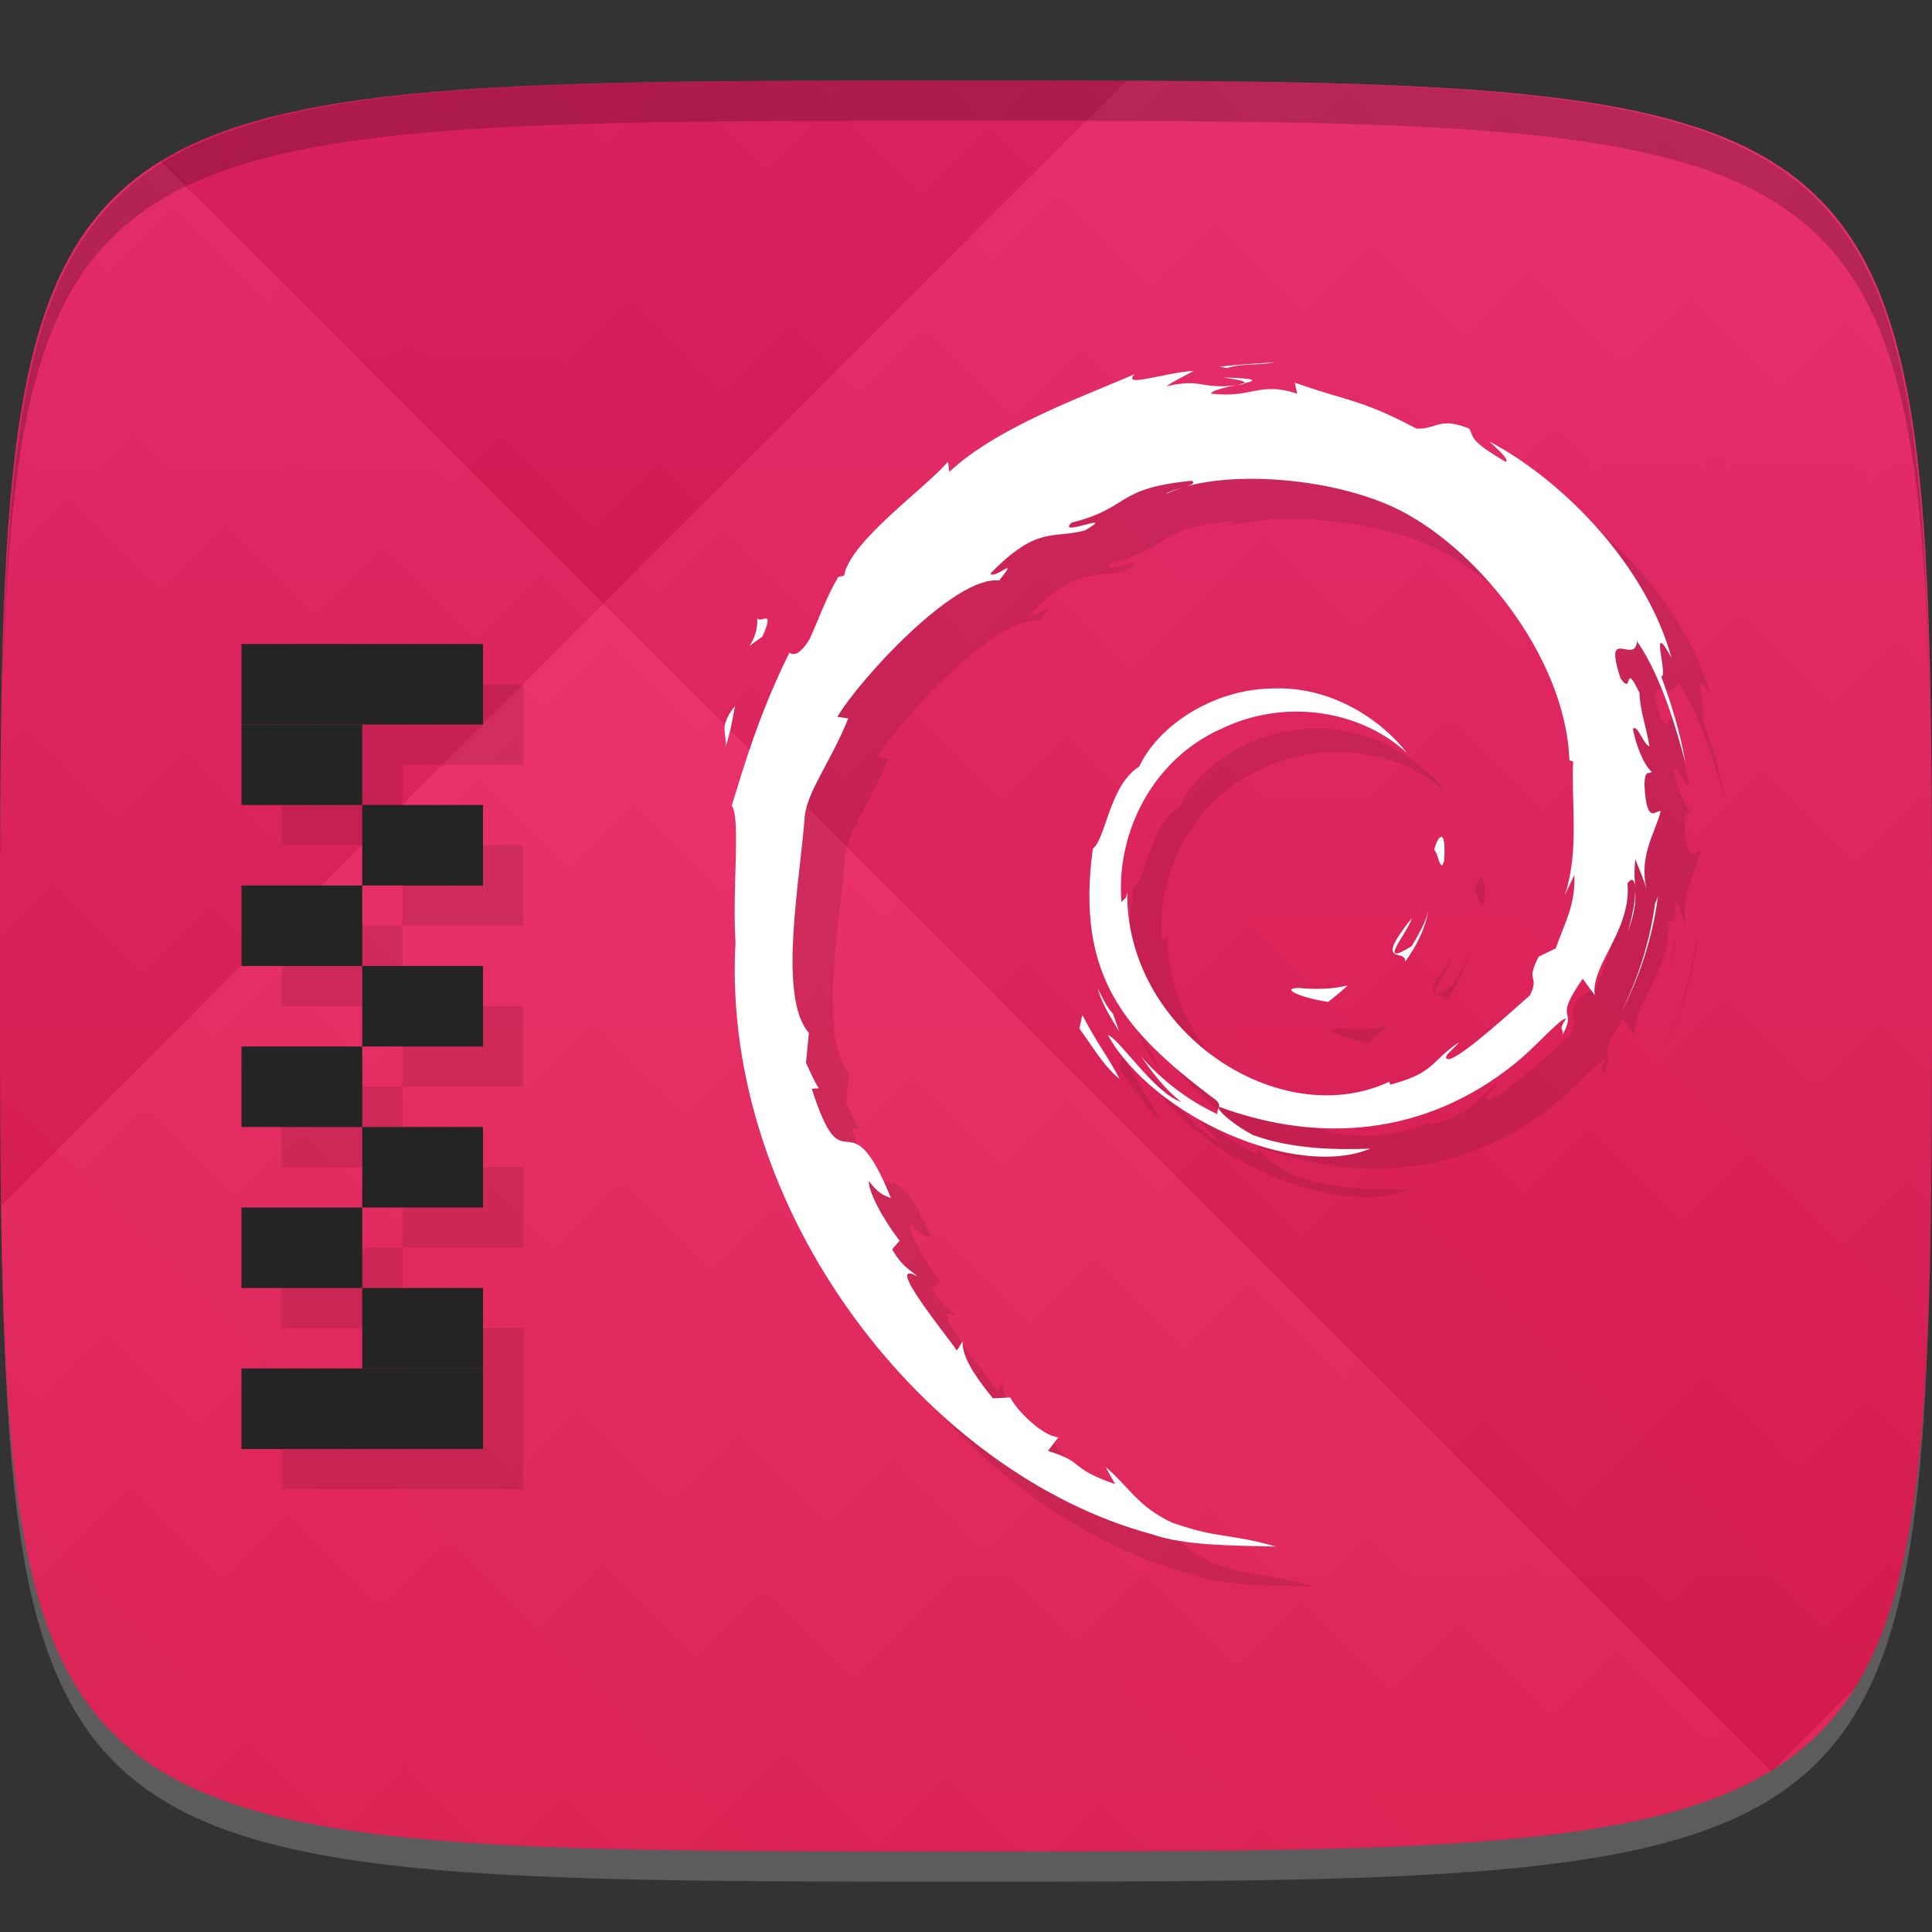 <?xml version="1.0" encoding="UTF-8" standalone="no"?>
<!-- Created with Inkscape (http://www.inkscape.org/) -->

<svg
   xmlns:dc="http://purl.org/dc/elements/1.1/"
   xmlns:cc="http://creativecommons.org/ns#"
   xmlns:rdf="http://www.w3.org/1999/02/22-rdf-syntax-ns#"
   xmlns:svg="http://www.w3.org/2000/svg"
   xmlns="http://www.w3.org/2000/svg"
   xmlns:xlink="http://www.w3.org/1999/xlink"
   xmlns:sodipodi="http://sodipodi.sourceforge.net/DTD/sodipodi-0.dtd"
   xmlns:inkscape="http://www.inkscape.org/namespaces/inkscape"
   width="48"
   height="48"
   id="svg2"
   version="1.1"
   inkscape:version="0.48.4 r9939"
   sodipodi:docname="x-office-address-book (copy).svg">
  <rect width="100%" height="100%" fill="#333333" stroke="none"/>
  <defs
     id="defs4">
    <linearGradient
       id="linearGradient3777">
      <stop
         style="stop-color:#e91e63;stop-opacity:1;"
         offset="0"
         id="stop3779" />
      <stop
         style="stop-color:#e91e53;stop-opacity:1;"
         offset="1"
         id="stop3782" />
    </linearGradient>
    <linearGradient
       id="linearGradient3779">
      <stop
         style="stop-color:#000000;stop-opacity:1;"
         offset="0"
         id="stop3781" />
      <stop
         style="stop-color:#ffffff;stop-opacity:1;"
         offset="1"
         id="stop3783" />
    </linearGradient>
    <linearGradient
       inkscape:collect="always"
       xlink:href="#linearGradient3779"
       id="linearGradient3785"
       gradientUnits="userSpaceOnUse"
       spreadMethod="repeat"
       x1="44"
       y1="1048.362"
       x2="15"
       y2="1019.362" />
    <linearGradient
       inkscape:collect="always"
       xlink:href="#linearGradient3779"
       id="linearGradient3788"
       gradientUnits="userSpaceOnUse"
       spreadMethod="repeat"
       x1="24"
       y1="1028.362"
       x2="45"
       y2="1007.362" />
    <linearGradient
       inkscape:collect="always"
       xlink:href="#linearGradient3777"
       id="linearGradient3784"
       x1="24"
       y1="1006.362"
       x2="24"
       y2="1050.362"
       gradientUnits="userSpaceOnUse" />
  </defs>
  <sodipodi:namedview
     id="base"
     pagecolor="#ffffff"
     bordercolor="#666666"
     borderopacity="1.0"
     inkscape:pageopacity="0.0"
     inkscape:pageshadow="2"
     inkscape:zoom="11.583333"
     inkscape:cx="16.497735"
     inkscape:cy="30.374956"
     inkscape:document-units="px"
     inkscape:current-layer="layer1"
     showgrid="true"
     inkscape:snap-bbox="true"
     inkscape:window-width="1301"
     inkscape:window-height="744"
     inkscape:window-x="65"
     inkscape:window-y="24"
     inkscape:window-maximized="1"
     inkscape:object-nodes="true"
     inkscape:object-paths="true"
     inkscape:snap-nodes="true">
    <inkscape:grid
       type="xygrid"
       id="grid3003"
       empspacing="6"
       visible="true"
       enabled="true"
       snapvisiblegridlinesonly="true" />
  </sodipodi:namedview>
  <g
     inkscape:label="Layer 1"
     inkscape:groupmode="layer"
     id="layer1"
     transform="translate(0,-1004.362)">
    <path
       id="path3788"
       d="m 24,1051.112 c -21.272,0 -23.663,-0.089 -23.938,-15.406 0.328,14.403 2.938,14.406 23.938,14.406 21,0 23.609,0 23.938,-14.406 -0.275,15.317 -2.666,15.406 -23.938,15.406 z"
       style="opacity:0.2;fill:#ffffff;fill-opacity:1;stroke:none"
       inkscape:connector-curvature="0" />
    <path
       style="fill:url(#linearGradient3784);fill-opacity:1;stroke:none"
       d="m 24,1006.362 c -24,0 -24,0 -24,22 0,22 0,22 24,22 24,0 24,0 24,-22 0,-22 0,-22 -24,-22 z"
       id="path3757"
       inkscape:connector-curvature="0"
       sodipodi:nodetypes="zzzzz" />
    <g
       id="g3790">
      <path
         style="opacity:0.05;fill:url(#linearGradient3788);fill-opacity:1;stroke:none"
         d="m 24,1006.362 c -24,0 -24,0 -24,22 0,22 0,22 24,22 24,0 24,0 24,-22 0,-22 0,-22 -24,-22 z"
         id="path3777"
         inkscape:connector-curvature="0"
         sodipodi:nodetypes="zzzzz" />
      <path
         sodipodi:nodetypes="zzzzz"
         inkscape:connector-curvature="0"
         id="path3787"
         d="m 24,1006.362 c -24,0 -24,0 -24,22 0,22 0,22 24,22 24,0 24,0 24,-22 0,-22 0,-22 -24,-22 z"
         style="opacity:0.05;fill:url(#linearGradient3785);fill-opacity:1;stroke:none" />
    </g>
    <path
       style="fill:#000000;fill-opacity:1;stroke:none;opacity:0.2"
       d="M 24 2 C 2.728 2 0.337 2.089 0.062 17.406 C 0.391 3.003 3 3 24 3 C 45 3 47.609 3.003 47.938 17.406 C 47.663 2.089 45.272 2 24 2 z "
       transform="translate(0,1004.362)"
       id="path3770" />
    <g
       id="g3813"
       transform="translate(-47.998,993.362)" />
    <g
       id="g3043"
       transform="translate(-46.771,1001.83)" />
    <path
       id="path3786"
       d="m 32.667,1014.362 c -0.46,0.037 -0.916,0.054 -1.369,0.112 l 0.196,0.031 c 0.332,-0.12 0.82,-0.062 1.174,-0.143 z m -2.008,0.214 c -0.748,0.045 -1.793,0.433 -1.472,0.082 -1.22,0.539 -3.386,1.297 -4.602,2.427 l -0.031,-0.255 c -0.557,0.661 -2.436,1.976 -2.584,2.835 l -0.144,0.031 c -0.289,0.486 -0.481,1.04 -0.71,1.54 -0.379,0.64 -0.559,0.246 -0.505,0.347 -0.745,1.498 -1.112,2.761 -1.431,3.794 0.228,0.337 0.008,2.029 0.093,3.386 -0.373,6.704 4.747,13.215 10.348,14.717 0.82,0.291 2.04,0.278 3.079,0.306 -1.225,-0.347 -1.38,-0.178 -2.574,-0.592 -0.86,-0.402 -1.048,-0.863 -1.658,-1.387 l 0.237,0.428 c -1.196,-0.418 -0.695,-0.521 -1.668,-0.826 l 0.257,-0.337 c -0.387,-0.03 -1.019,-0.647 -1.194,-0.989 l -0.432,0.02 c -0.508,-0.622 -0.771,-1.07 -0.752,-1.418 l -0.144,0.234 c -0.154,-0.263 -1.87,-2.328 -0.978,-1.846 -0.165,-0.149 -0.39,-0.244 -0.628,-0.673 l 0.185,-0.214 c -0.428,-0.547 -0.789,-1.245 -0.762,-1.479 0.228,0.306 0.389,0.366 0.546,0.418 -1.084,-2.663 -1.146,-0.147 -1.967,-2.713 l 0.175,-0.011 c -0.133,-0.199 -0.212,-0.421 -0.319,-0.632 l 0.072,-0.745 c -0.78,-0.892 -0.216,-3.791 -0.103,-5.385 0.077,-0.648 0.646,-1.344 1.081,-2.428 l -0.268,-0.04 c 0.507,-0.877 2.908,-3.521 4.016,-3.386 0.537,-0.667 -0.111,-0.011 -0.216,-0.174 1.179,-1.207 1.552,-0.853 2.348,-1.071 0.857,-0.503 -0.736,0.194 -0.329,-0.194 1.483,-0.375 1.05,-0.85 2.986,-1.04 0.083,0.047 0.005,0.094 -0.113,0.133 1.363,-0.364 3.597,-0.174 5.117,0.52 2.015,0.933 4.286,3.697 4.376,6.293 l 0.093,0.031 c -0.05,1.031 0.158,2.218 -0.206,3.315 l 0.237,-0.5 c 0.024,0.773 -0.229,1.155 -0.463,1.826 l -0.422,0.204 c -0.348,0.669 0.032,0.426 -0.216,0.959 -0.543,0.478 -1.654,1.497 -2.008,1.591 -0.258,-0.011 0.18,-0.303 0.237,-0.418 -0.727,0.495 -0.587,0.75 -1.699,1.05 l -0.031,-0.071 c -2.744,1.279 -6.556,-1.263 -6.507,-4.722 -0.028,0.219 -0.084,0.167 -0.144,0.255 -0.142,-1.778 0.823,-3.563 2.461,-4.294 1.601,-0.784 3.487,-0.468 4.633,0.592 -0.629,-0.817 -1.891,-1.681 -3.377,-1.601 -1.456,0.023 -2.819,0.942 -3.274,1.938 -0.745,0.464 -0.829,1.796 -1.153,2.04 -0.438,3.185 0.823,4.552 2.955,6.17 0.335,0.223 0.099,0.258 0.144,0.428 -0.708,-0.328 -1.362,-0.82 -1.895,-1.428 0.283,0.409 0.593,0.808 0.988,1.122 -0.668,-0.223 -1.562,-1.606 -1.822,-1.663 1.151,2.043 4.673,3.589 6.518,2.825 -0.852,0.03 -1.945,0.013 -2.904,-0.337 -0.403,-0.205 -0.942,-0.625 -0.844,-0.704 2.515,0.93 5.112,0.697 7.29,-1.03 0.554,-0.427 1.153,-1.153 1.328,-1.163 -0.23,0.342 -0.024,0.23 -0.103,0.428 0.413,-0.722 -0.256,-0.309 0.515,-1.417 l 0.299,0.408 c -0.111,-0.732 0.918,-1.616 0.813,-2.774 0.118,-0.177 0.191,-0.078 0.196,0.163 -0.013,-0.216 -0.04,-0.429 0,-0.765 0.095,0.25 0.223,0.522 0.288,0.785 -0.225,-0.872 0.225,-1.472 0.34,-1.979 -0.112,-0.048 -0.348,0.386 -0.402,-0.643 0.008,-0.448 0.13,-0.237 0.175,-0.347 -0.088,-0.048 -0.322,-0.391 -0.463,-1.05 0.102,-0.154 0.272,0.405 0.412,0.428 -0.089,-0.523 -0.241,-0.924 -0.247,-1.326 -0.408,-0.845 -0.143,0.107 -0.474,-0.367 -0.434,-1.343 0.358,-0.308 0.412,-0.918 0.658,0.945 1.032,2.412 1.205,3.019 -0.131,-0.739 -0.348,-1.459 -0.607,-2.152 0.201,0.082 -0.324,-1.522 0.257,-0.459 -0.621,-2.265 -2.654,-4.382 -4.53,-5.375 0.228,0.207 0.516,0.468 0.412,0.51 -0.933,-0.549 -0.772,-0.594 -0.906,-0.826 -0.759,-0.306 -0.805,0.025 -1.308,0 -1.433,-0.752 -1.708,-0.671 -3.027,-1.142 l 0.062,0.275 c -0.949,-0.312 -1.105,0.118 -2.131,0 -0.062,-0.047 0.327,-0.169 0.649,-0.214 -0.916,0.12 -0.872,-0.18 -1.771,0.031 0.22,-0.153 0.455,-0.257 0.69,-0.388 z m 10.966,12.902 c 0.006,0.241 -0.06,0.623 -0.185,1.03 0.191,-0.495 0.201,-0.767 0.185,-1.03 z m -10.224,-12.738 c 0.263,0.045 0.559,0.08 0.515,0.143 0.287,-0.063 0.362,-0.118 -0.515,-0.143 z m 0.515,0.143 -0.175,0.04 0.165,-0.02 0.011,-0.02 z m -1.493,2.58 c -0.165,0.048 -0.368,0.099 -0.453,0.173 0.135,-0.066 0.287,-0.125 0.453,-0.173 z m -10.615,3.203 c 0.076,0.702 -0.533,0.974 0.134,0.51 0.359,-0.801 -0.139,-0.219 -0.134,-0.51 z m -0.546,2.234 c -0.426,0.539 -0.192,0.652 -0.237,1.02 0.154,-0.468 0.178,-0.749 0.237,-1.02 z m 17.545,3.253 c -0.06,0 -0.136,0.159 -0.175,0.326 0.09,0.047 0.158,0.618 0.247,0.265 0.03,-0.439 -0.013,-0.593 -0.072,-0.592 z m 5.385,1.479 -0.072,0.183 c -0.131,0.932 -0.415,1.856 -0.855,2.713 0.484,-0.903 0.795,-1.896 0.927,-2.897 z m -5.704,0.337 c -0.066,0.323 -0.244,0.603 -0.412,0.898 -0.92,0.574 -0.086,-0.346 0,-0.694 -0.988,1.234 -0.129,0.735 -0.165,1.081 0.293,-0.401 0.502,-0.831 0.577,-1.285 z m -2.008,1.877 c -0.399,0.098 -0.804,0.098 -1.215,0.062 -0.492,0.011 0.089,0.249 0.731,0.347 0.178,-0.137 0.341,-0.273 0.484,-0.408 z m -6.209,0.071 c 0.108,0.395 0.328,0.726 0.535,1.071 l -0.154,-0.439 c -0.171,-0.187 -0.266,-0.408 -0.381,-0.632 z m -0.381,0.663 -0.072,0.337 c 0.323,0.435 0.586,0.914 0.999,1.254 -0.296,-0.574 -0.52,-0.814 -0.927,-1.591 z"
       style="fill:#000000;fill-opacity:1;opacity:0.1"
       inkscape:connector-curvature="0" />
    <path
       inkscape:connector-curvature="0"
       style="fill:#ffffff;fill-opacity:1"
       d="m 31.667,1013.362 c -0.46,0.037 -0.916,0.054 -1.369,0.112 l 0.196,0.031 c 0.332,-0.12 0.82,-0.062 1.174,-0.143 z m -2.008,0.214 c -0.748,0.045 -1.793,0.433 -1.472,0.082 -1.22,0.539 -3.386,1.297 -4.602,2.427 l -0.031,-0.255 c -0.557,0.661 -2.436,1.976 -2.584,2.835 l -0.144,0.031 c -0.289,0.486 -0.481,1.04 -0.71,1.54 -0.379,0.64 -0.559,0.246 -0.505,0.347 -0.745,1.498 -1.112,2.761 -1.431,3.794 0.228,0.337 0.008,2.029 0.093,3.386 -0.373,6.704 4.747,13.215 10.348,14.717 0.82,0.291 2.04,0.278 3.079,0.306 -1.225,-0.347 -1.38,-0.178 -2.574,-0.592 -0.86,-0.402 -1.048,-0.863 -1.658,-1.387 l 0.237,0.428 c -1.196,-0.418 -0.695,-0.521 -1.668,-0.826 l 0.257,-0.337 c -0.387,-0.03 -1.019,-0.647 -1.194,-0.989 l -0.432,0.02 c -0.508,-0.622 -0.771,-1.07 -0.752,-1.418 l -0.144,0.234 c -0.154,-0.263 -1.87,-2.328 -0.978,-1.846 -0.165,-0.149 -0.39,-0.244 -0.628,-0.673 l 0.185,-0.214 c -0.428,-0.547 -0.789,-1.245 -0.762,-1.479 0.228,0.306 0.389,0.366 0.546,0.418 -1.084,-2.663 -1.146,-0.147 -1.967,-2.713 l 0.175,-0.011 c -0.133,-0.199 -0.212,-0.421 -0.319,-0.632 l 0.072,-0.745 c -0.78,-0.892 -0.216,-3.791 -0.103,-5.385 0.077,-0.648 0.646,-1.344 1.081,-2.428 l -0.268,-0.04 c 0.507,-0.877 2.908,-3.521 4.016,-3.386 0.537,-0.667 -0.111,-0.011 -0.216,-0.174 1.179,-1.207 1.552,-0.853 2.348,-1.071 0.857,-0.503 -0.736,0.194 -0.329,-0.194 1.483,-0.375 1.05,-0.85 2.986,-1.04 0.083,0.047 0.005,0.094 -0.113,0.133 1.363,-0.364 3.597,-0.174 5.117,0.52 2.015,0.933 4.286,3.697 4.376,6.293 l 0.093,0.031 c -0.05,1.031 0.158,2.218 -0.206,3.315 l 0.237,-0.5 c 0.024,0.773 -0.229,1.155 -0.463,1.826 l -0.422,0.204 c -0.348,0.669 0.032,0.426 -0.216,0.959 -0.543,0.478 -1.654,1.497 -2.008,1.591 -0.258,-0.011 0.18,-0.303 0.237,-0.418 -0.727,0.495 -0.587,0.75 -1.699,1.05 l -0.031,-0.071 c -2.744,1.279 -6.556,-1.263 -6.507,-4.722 -0.028,0.219 -0.084,0.167 -0.144,0.255 -0.142,-1.778 0.823,-3.563 2.461,-4.294 1.601,-0.784 3.487,-0.468 4.633,0.592 -0.629,-0.817 -1.891,-1.681 -3.377,-1.601 -1.456,0.023 -2.819,0.942 -3.274,1.938 -0.745,0.464 -0.829,1.796 -1.153,2.04 -0.438,3.185 0.823,4.552 2.955,6.17 0.335,0.223 0.099,0.258 0.144,0.428 -0.708,-0.328 -1.362,-0.82 -1.895,-1.428 0.283,0.409 0.593,0.808 0.988,1.122 -0.668,-0.223 -1.562,-1.606 -1.822,-1.663 1.151,2.043 4.673,3.589 6.518,2.825 -0.852,0.03 -1.945,0.013 -2.904,-0.337 -0.403,-0.205 -0.942,-0.625 -0.844,-0.704 2.515,0.93 5.112,0.697 7.29,-1.03 0.554,-0.427 1.153,-1.153 1.328,-1.163 -0.23,0.342 -0.024,0.23 -0.103,0.428 0.413,-0.722 -0.256,-0.309 0.515,-1.417 l 0.299,0.408 c -0.111,-0.732 0.918,-1.616 0.813,-2.774 0.118,-0.177 0.191,-0.078 0.196,0.163 -0.013,-0.216 -0.04,-0.429 0,-0.765 0.095,0.25 0.223,0.522 0.288,0.785 -0.225,-0.872 0.225,-1.472 0.34,-1.979 -0.112,-0.048 -0.348,0.386 -0.402,-0.643 0.008,-0.448 0.13,-0.237 0.175,-0.347 -0.088,-0.048 -0.322,-0.391 -0.463,-1.05 0.102,-0.154 0.272,0.405 0.412,0.428 -0.089,-0.523 -0.241,-0.924 -0.247,-1.326 -0.408,-0.845 -0.143,0.107 -0.474,-0.367 -0.434,-1.343 0.358,-0.308 0.412,-0.918 0.658,0.945 1.032,2.412 1.205,3.019 -0.131,-0.739 -0.348,-1.459 -0.607,-2.152 0.201,0.082 -0.324,-1.522 0.257,-0.459 -0.621,-2.265 -2.654,-4.382 -4.53,-5.375 0.228,0.207 0.516,0.468 0.412,0.51 -0.933,-0.549 -0.772,-0.594 -0.906,-0.826 -0.759,-0.306 -0.805,0.025 -1.308,0 -1.433,-0.752 -1.708,-0.671 -3.027,-1.142 l 0.062,0.275 c -0.949,-0.312 -1.105,0.118 -2.131,0 -0.062,-0.047 0.327,-0.169 0.649,-0.214 -0.916,0.12 -0.872,-0.18 -1.771,0.031 0.22,-0.153 0.455,-0.257 0.69,-0.388 z m 10.966,12.902 c 0.006,0.241 -0.06,0.623 -0.185,1.03 0.191,-0.495 0.201,-0.767 0.185,-1.03 z m -10.224,-12.738 c 0.263,0.045 0.559,0.08 0.515,0.143 0.287,-0.063 0.362,-0.118 -0.515,-0.143 z m 0.515,0.143 -0.175,0.04 0.165,-0.02 0.011,-0.02 z m -1.493,2.58 c -0.165,0.048 -0.368,0.099 -0.453,0.173 0.135,-0.066 0.287,-0.125 0.453,-0.173 z m -10.615,3.203 c 0.076,0.702 -0.533,0.974 0.134,0.51 0.359,-0.801 -0.139,-0.219 -0.134,-0.51 z m -0.546,2.234 c -0.426,0.539 -0.192,0.652 -0.237,1.02 0.154,-0.468 0.178,-0.749 0.237,-1.02 z m 17.545,3.253 c -0.06,0 -0.136,0.159 -0.175,0.326 0.09,0.047 0.158,0.618 0.247,0.265 0.03,-0.439 -0.013,-0.593 -0.072,-0.592 z m 5.385,1.479 -0.072,0.183 c -0.131,0.932 -0.415,1.856 -0.855,2.713 0.484,-0.903 0.795,-1.896 0.927,-2.897 z m -5.704,0.337 c -0.066,0.323 -0.244,0.603 -0.412,0.898 -0.92,0.574 -0.086,-0.346 0,-0.694 -0.988,1.234 -0.129,0.735 -0.165,1.081 0.293,-0.401 0.502,-0.831 0.577,-1.285 z m -2.008,1.877 c -0.399,0.098 -0.804,0.098 -1.215,0.062 -0.492,0.011 0.089,0.249 0.731,0.347 0.178,-0.137 0.341,-0.273 0.484,-0.408 z m -6.209,0.071 c 0.108,0.395 0.328,0.726 0.535,1.071 l -0.154,-0.439 c -0.171,-0.187 -0.266,-0.408 -0.381,-0.632 z m -0.381,0.663 -0.072,0.337 c 0.323,0.435 0.586,0.914 0.999,1.254 -0.296,-0.574 -0.52,-0.814 -0.927,-1.591 z"
       id="path2820" />
    <g
       id="g3820"
       transform="translate(1,1)"
       style="fill:#000000;fill-opacity:1;opacity:0.1">
      <rect
         style="fill:#000000;fill-opacity:1;stroke:none"
         id="rect3822"
         width="3"
         height="2"
         x="6"
         y="18"
         transform="translate(0,1004.362)" />
      <rect
         y="1024.362"
         x="9"
         height="2"
         width="3"
         id="rect3824"
         style="fill:#000000;fill-opacity:1;stroke:none" />
      <rect
         y="1026.362"
         x="6"
         height="2"
         width="3"
         id="rect3826"
         style="fill:#000000;fill-opacity:1;stroke:none" />
      <rect
         style="fill:#000000;fill-opacity:1;stroke:none"
         id="rect3828"
         width="3"
         height="2"
         x="9"
         y="1028.362" />
      <rect
         style="fill:#000000;fill-opacity:1;stroke:none"
         id="rect3830"
         width="3"
         height="2"
         x="6"
         y="1030.362" />
      <rect
         y="1032.362"
         x="9"
         height="2"
         width="3"
         id="rect3832"
         style="fill:#000000;fill-opacity:1;stroke:none" />
      <rect
         y="1034.362"
         x="6"
         height="2"
         width="3"
         id="rect3834"
         style="fill:#000000;fill-opacity:1;stroke:none" />
      <rect
         style="fill:#000000;fill-opacity:1;stroke:none"
         id="rect3836"
         width="3"
         height="2"
         x="9"
         y="1036.362" />
      <rect
         y="1020.362"
         x="6"
         height="2"
         width="6"
         id="rect3838"
         style="fill:#000000;fill-opacity:1;stroke:none" />
      <rect
         style="fill:#000000;fill-opacity:1;stroke:none"
         id="rect3840"
         width="6"
         height="2"
         x="6"
         y="1038.362" />
    </g>
    <g
       id="g3808">
      <rect
         transform="translate(0,1004.362)"
         y="18"
         x="6"
         height="2"
         width="3"
         id="rect3788"
         style="opacity:1;fill:#242424;fill-opacity:1;stroke:none" />
      <rect
         style="fill:#242424;fill-opacity:1;stroke:none"
         id="rect3790"
         width="3"
         height="2"
         x="9"
         y="1024.362" />
      <rect
         style="fill:#242424;fill-opacity:1;stroke:none"
         id="rect3792"
         width="3"
         height="2"
         x="6"
         y="1026.362" />
      <rect
         y="1028.362"
         x="9"
         height="2"
         width="3"
         id="rect3794"
         style="fill:#242424;fill-opacity:1;stroke:none" />
      <rect
         y="1030.362"
         x="6"
         height="2"
         width="3"
         id="rect3796"
         style="fill:#242424;fill-opacity:1;stroke:none" />
      <rect
         style="fill:#242424;fill-opacity:1;stroke:none"
         id="rect3798"
         width="3"
         height="2"
         x="9"
         y="1032.362" />
      <rect
         style="fill:#242424;fill-opacity:1;stroke:none"
         id="rect3800"
         width="3"
         height="2"
         x="6"
         y="1034.362" />
      <rect
         y="1036.362"
         x="9"
         height="2"
         width="3"
         id="rect3802"
         style="fill:#242424;fill-opacity:1;stroke:none" />
      <rect
         style="fill:#242424;fill-opacity:1;stroke:none"
         id="rect3804"
         width="6"
         height="2"
         x="6"
         y="1020.362" />
      <rect
         y="1038.362"
         x="6"
         height="2"
         width="6"
         id="rect3806"
         style="fill:#242424;fill-opacity:1;stroke:none" />
    </g>
  </g>
</svg>
